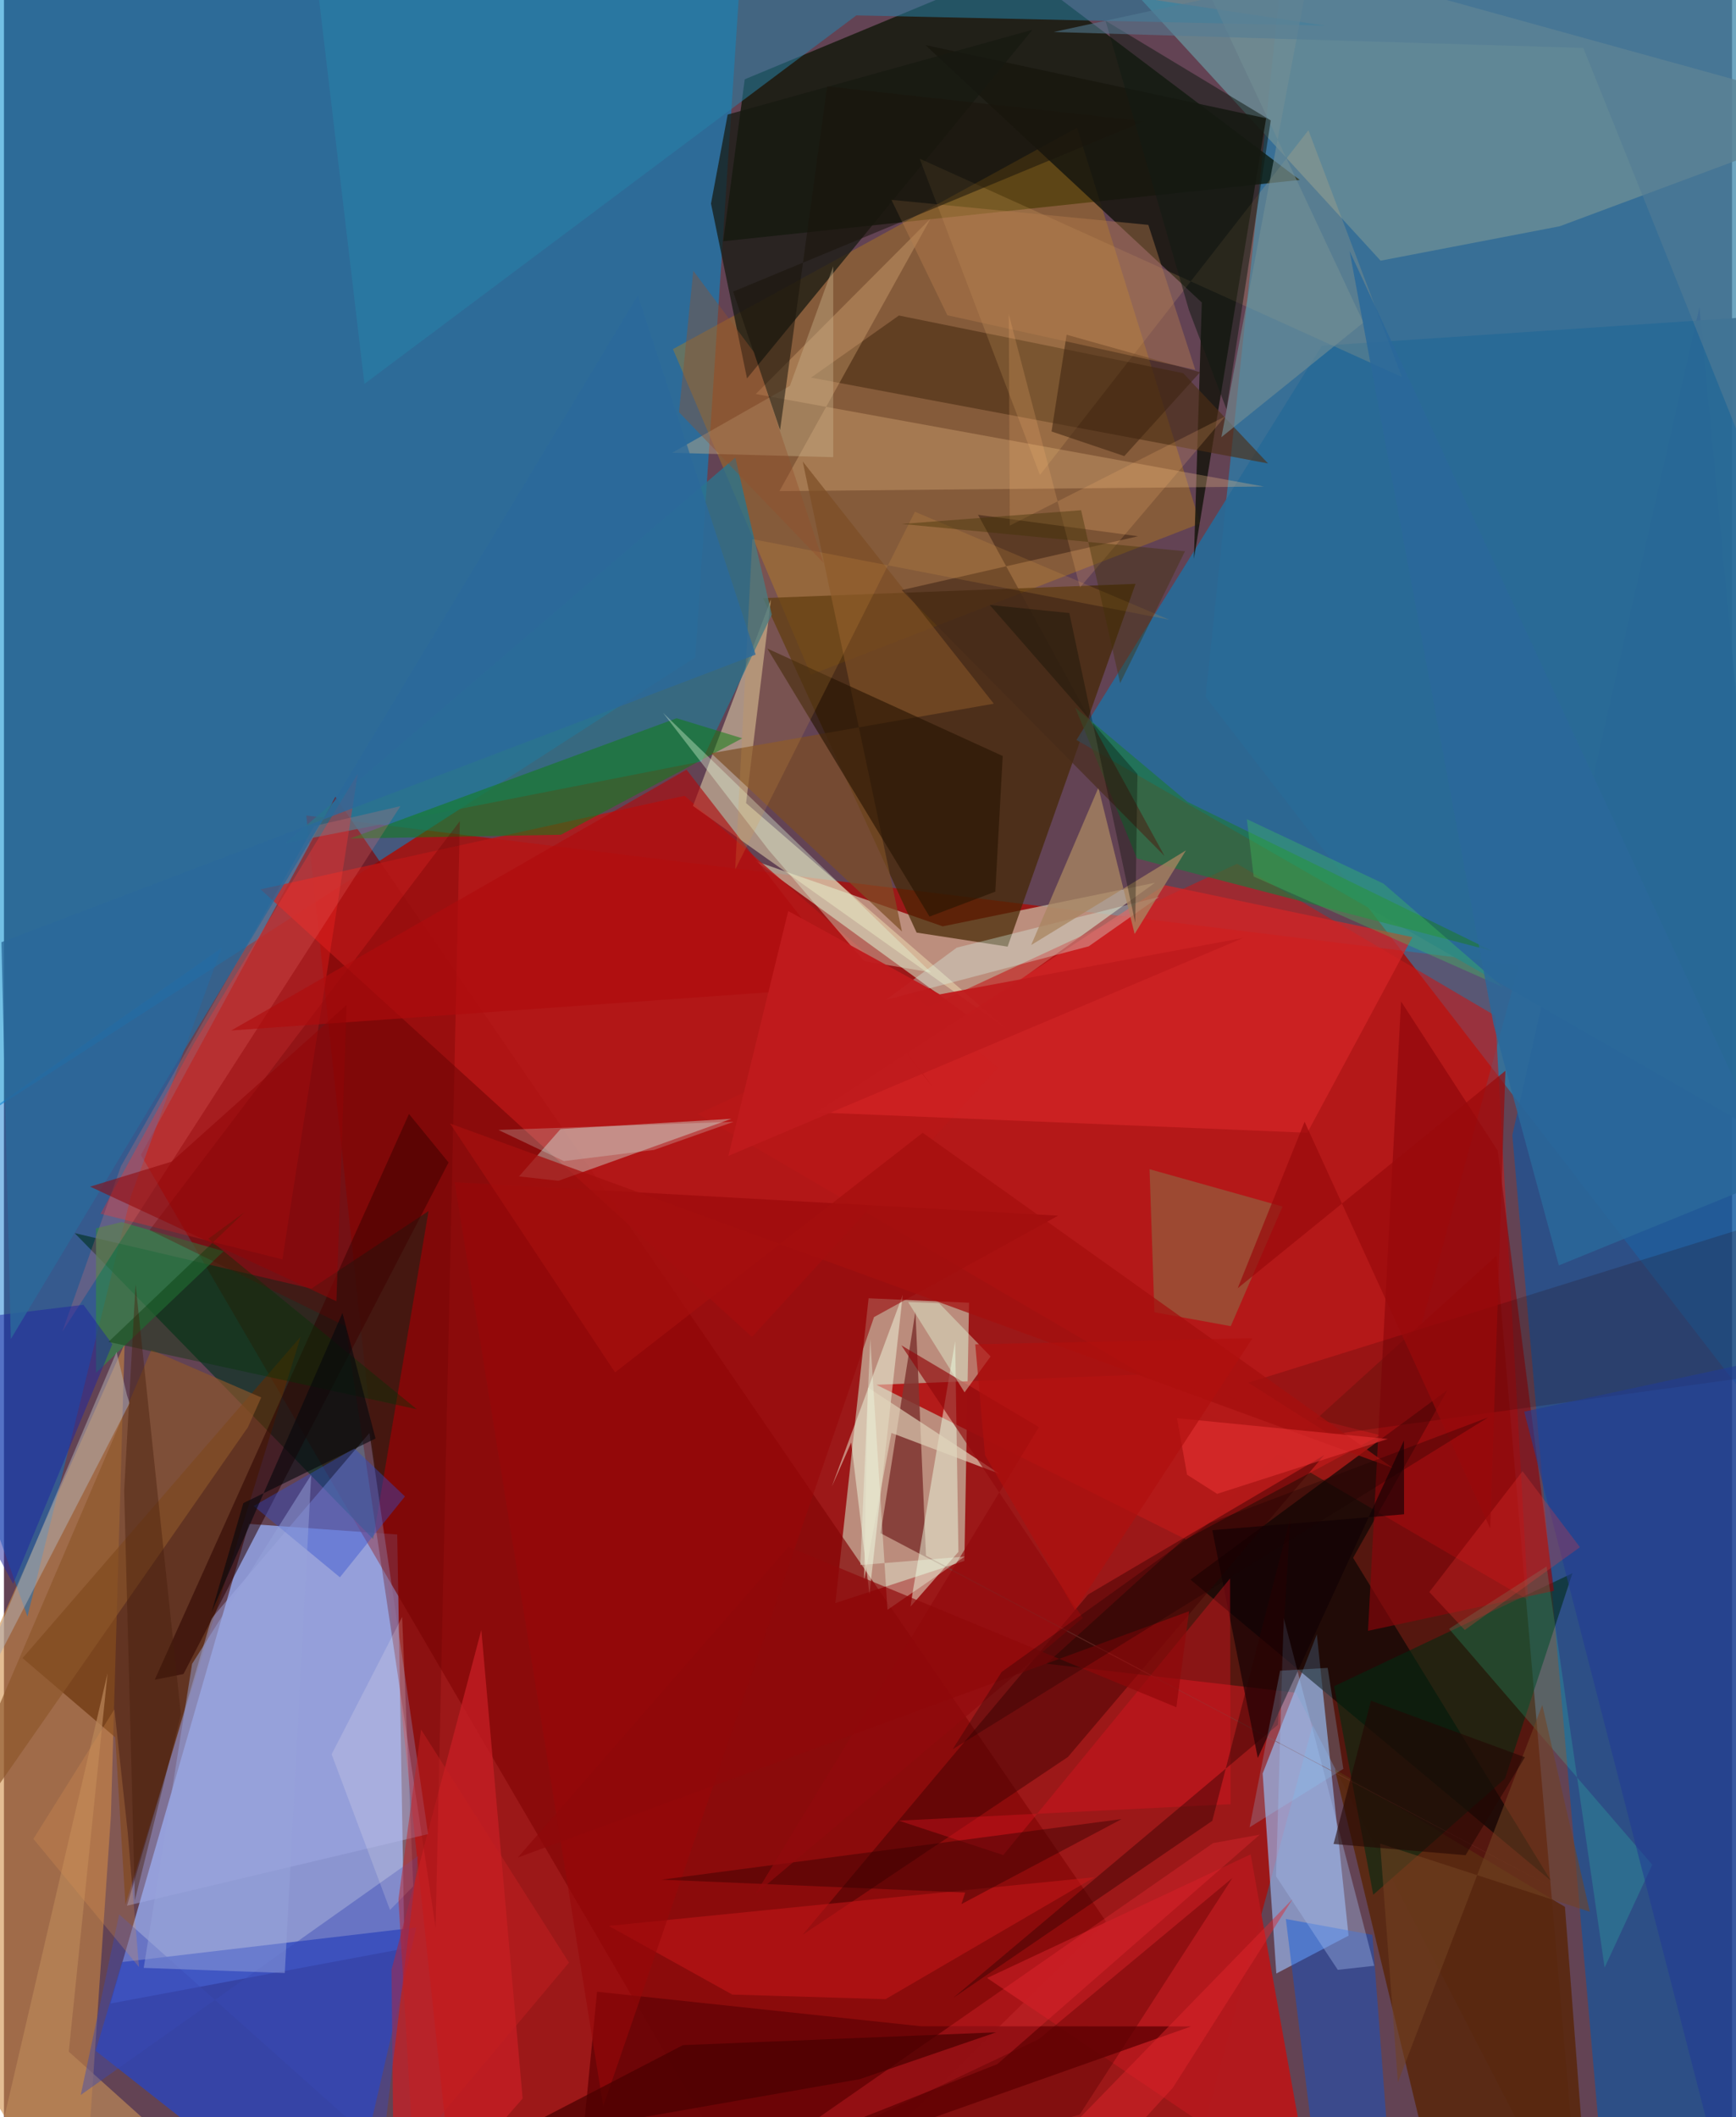 <svg xmlns="http://www.w3.org/2000/svg" width="228" height="278" viewBox="0 0 836 1024"><path fill="#634354" d="M0 0h836v1024H0z"/><path fill="#a41210" fill-opacity=".871" d="M564.84 1086l168.075-619.197-586.65-72.373 73.435 690.632z"/><path fill="#008ccf" fill-opacity=".549" d="M-49.603-15.348L359.493-62l-25.016 379.953-387.236 249.385z"/><path fill="#00a9ec" fill-opacity=".431" d="M581.287 337.043l259.991 336.75L854.873-62H623.31z"/><path fill="#97adf6" fill-opacity=".769" d="M51.54 969.033l66.954-231.972 71.757 5.113 3.509 200.28z"/><path fill="#56180f" fill-opacity=".996" d="M722.082 607.3L504.348 804.677l120.66 14.018L763.208 1086z"/><path fill="#1c5498" fill-opacity=".745" d="M820.231 148.605L898 970.114 776.526 1086l-46.82-536.959z"/><path fill="#d2e6c9" fill-opacity=".561" d="M418.29 627.924l-16.075 147.425 62.408-20.409 2.26-124.85z"/><path fill="#081301" fill-opacity=".718" d="M490.042-16.307L626.88 87.024l-278.92 29.673 10.416-78.345z"/><path fill="#840607" fill-opacity=".69" d="M533.132 929.335L374.139 1086 66.256 558.611l94.11-173.205z"/><path fill="#c9bba4" fill-opacity=".722" d="M454.156 448.048L363.591 416.5l103.417 75.24 89.854-64.791z"/><path fill="#99b6ee" fill-opacity=".675" d="M635.132 790.468l15.343 145.748-34.933 18.295-6.621-96.738z"/><path fill="#bb8014" fill-opacity=".392" d="M390.353 326.364L323.637 168.85 519.135 61.754l59.566 191.439z"/><path fill="#2944bf" fill-opacity=".765" d="M199.504 932.242L163.922 1086 44.366 991.904l12.777-42.93z"/><path fill="#432702" fill-opacity=".702" d="M485.544 457.856l-44.03-6.79-74.272-161.778 180.167-6.89z"/><path fill="#cf8b40" fill-opacity=".565" d="M58.37 649.986L-62 919.617 37.642 1086l14.091-207.641z"/><path fill="#0474d0" fill-opacity=".467" d="M61.413 578.528l-50.054 203.34L-62 575.798 105.253 458.51z"/><path fill="#c51818" fill-opacity=".588" d="M721.421 491.253l15.927 282.603-401.676-235.09 260.882-120.99z"/><path fill="#296996" fill-opacity=".941" d="M898 149.763l-260.447 17.453L518.84 357.9 839.2 541.95z"/><path fill="#01301f" fill-opacity=".616" d="M178.616 744.408l26.785-158.668-56.671 37.524-114.512-26.85z"/><path fill="#698c96" fill-opacity=".812" d="M898 55.314l-145.384 54.13-86.635 16.637L500.363-54.617z"/><path fill="#080703" fill-opacity=".675" d="M652.674 753.473l95.68 156.117-174.368-145.572 124.336-91.703z"/><path fill="#b71717" fill-opacity=".808" d="M361.877 646.623L124.13 430.14l205.142-45.252L480.77 516.515z"/><path fill="#eddbb1" fill-opacity=".514" d="M485.629 498.106L333.325 389.813l37.747-99.938-12.06 98.557z"/><path fill="#18170e" fill-opacity=".859" d="M575.658 270.25l3.832-123.942L445.786 21.811l164.801 35.39z"/><path fill="#2a758d" fill-opacity=".773" d="M136.277 407.784l217.542-186.475 17.65 75.95-34.039 71.017z"/><path fill="#622b01" fill-opacity=".592" d="M53.845 840.308L9.007 801.972l134.538-155.484-84.778 274.746z"/><path fill="#b4181c" fill-opacity=".969" d="M666.83 1086L475.627 956.69l127.491-59.806L637.041 1086z"/><path fill="#ff2623" fill-opacity=".329" d="M171.151 374.271l-36.442 234.85-87.981-22.088 45.278-82.51z"/><path fill="#d2fef3" fill-opacity=".373" d="M249.156 568.984l19.074 2.122 83.657-29.977-82.626 4.94z"/><path fill="#c81f25" fill-opacity=".737" d="M250.918 1014.973l-19.979-226.64-43.455 164.325L188.881 1086z"/><path fill="#161911" fill-opacity=".733" d="M359.47 183.043L342.046 98.46l8.065-43.045L497.527 14.41z"/><path fill="#592911" fill-opacity=".933" d="M643.808 855.68l47.85 198.589L767.666 1086l-12.508-163.721z"/><path fill="#670305" fill-opacity=".859" d="M574.327 980.103L274.984 1086l11.94-122.665 156.71 16.702z"/><path fill="#a2abe6" fill-opacity=".443" d="M205.187 887.092L59.524 921.734l40.867-138.912 76.426-89.754z"/><path fill="#2683a8" fill-opacity=".529" d="M412.38 7.441L174.378 185.676 145.163-62l494.34 74.432z"/><path fill="#b41a19" fill-opacity=".984" d="M549.627 664.881l-127.555 4.887 149.657 74.755 94.052-50.353z"/><path fill="#4c2e15" fill-opacity=".631" d="M432.959 152.607l137.518 27.885 41.068 43.666-221.098-41.518z"/><path fill="#f4c088" fill-opacity=".298" d="M609.536 235.331L363.71 190.572l84.48-84.746-73.039 131.71z"/><path fill="#002a12" fill-opacity=".573" d="M662.424 916.406l63.754-56.147 32.606-99.336-115.291 54.636z"/><path fill="#0154df" fill-opacity=".404" d="M639.543 1086l-19.401-157.861 41.887 7.684L673.355 1086z"/><path fill="#1f783d" fill-opacity=".671" d="M720.05 459.99l-171.937-44.766-29.84-72.945 54.293 45.574z"/><path fill="#d32526" fill-opacity=".718" d="M630.557 547.871l50.817-94.614-119.81-25.144L392.92 538.017z"/><path fill="#127d15" fill-opacity=".537" d="M269.488 403.732l-102.2 1.858 158.13-58.205 31.731 9.706z"/><path fill="#789c60" fill-opacity=".373" d="M556.555 634.693l36.936 6.727 25.058-57.865-64.337-18.044z"/><path fill="#8d050b" fill-opacity=".631" d="M722.644 556.556l-46.773-72.22-15.978 304.435 89.959-19.343z"/><path fill="#3e0000" fill-opacity=".475" d="M514.705 849.797l-128.413 86.076L524.48 771.207l114.166-67.377z"/><path fill="#ffc676" fill-opacity=".161" d="M676.264 182.31L631.06 63.006l-129.878 166.72-58.204-153z"/><path fill="#7c4e25" fill-opacity=".71" d="M342.132 364.315l92.307 86.226-48.034-227.352 92.457 117.166z"/><path fill="#2b0300" fill-opacity=".545" d="M195.944 538.781l19.15 23.468-128.247 247.42-13.894 2.76z"/><path fill="#f2fce0" fill-opacity=".486" d="M400.498 719.01l34.327-92.804-16.129 144.827-8.82-73.328z"/><path fill="#7f3631" fill-opacity=".855" d="M424.105 741.562l16.846-107.319 5.11 118.184 306.888 162.535z"/><path fill="#eeffe4" fill-opacity=".482" d="M460.17 648.655l1.567 101.924-23.17 26.474.92-6.19z"/><path fill="#281502" fill-opacity=".631" d="M479.586 431.265l-31.813 12.057-78.471-129.635 113.873 51.965z"/><path fill="#8c5529" fill-opacity=".659" d="M71.322 652.908L-44.844 924.154l162.848-233.82 6.464-14.443z"/><path fill="#a4bcec" fill-opacity=".38" d="M645.263 952.739l-29.864-45.243 3.685-125.096 43.796 168.387z"/><path fill="#dbfff2" fill-opacity=".322" d="M460.956 458.333l97.872-24.53-34.052 23.901-98.044 25.869z"/><path fill="#e7ffe2" fill-opacity=".357" d="M448.463 470.32l-32.32-5.477-46.164-53.67-51.117-66.387z"/><path fill="#c71619" fill-opacity=".545" d="M426.475 966.934l-74.116-2.23-59.8-33.215 235.057-23.56z"/><path fill="#33824a" fill-opacity=".722" d="M44.534 594.113l12.408-3.043 49.347 14.091-61.751 58.849z"/><path fill="#b0abac" fill-opacity=".553" d="M-32.895 860.14L54.46 653.872l5.047 20.88 1.254 3.924z"/><path fill="#200" fill-opacity=".184" d="M641.594 693.912l-39.6-25.164L898 576.47l-28.523 86.177z"/><path fill="#6a0000" fill-opacity=".306" d="M165.264 641.43l-94.795-46.475 150.083-197.831-11.731 535.184z"/><path fill="#2f4dcf" fill-opacity=".404" d="M193.986 723.775l-24.473-23.233-48.719 27.867 41.738 34.47z"/><path fill="#cbb28c" fill-opacity=".412" d="M401.177 221.123l-77.952-2.106 56.992-32.386 20.973-57.835z"/><path fill="#100104" fill-opacity=".635" d="M606.575 850.25l-22.032-110.16 92.811-7.68-.088-35.643z"/><path fill="#dd131f" fill-opacity=".392" d="M593.16 763.44l.269 109.178-160.541 7.96 50.553 16.66z"/><path fill="#2fffbc" fill-opacity=".165" d="M797.41 901.898l-23.06 49.763-28.068-194.035-47.194 30.204z"/><path fill="#a88661" fill-opacity=".765" d="M529.456 380.982l-32.511 76.093 74.872-45.772-24.828 40.427z"/><path fill="#f2736e" fill-opacity=".227" d="M28.203 644.125l28.37-80.028 93.482-164.56 41.736-9.626z"/><path fill="#980809" fill-opacity=".6" d="M509.975 587.976l-89.058 49.05-131.003 381.76-71.896-447z"/><path fill="#300" fill-opacity=".431" d="M463.196 920.94l1.822-5.584-146.866-6.23 222.57-29.298z"/><path fill="#3c230f" fill-opacity=".549" d="M506.79 208.694l35.203 11.899 36.637-40.55-64.544-18.144z"/><path fill="#ff303a" fill-opacity=".263" d="M366.012 1043.751L584.937 891.45l22.585-4.095-126.967 110.99z"/><path fill="#213b94" fill-opacity=".576" d="M898 1086l-61.992-12.372L735.46 682.77l145.72-31.489z"/><path fill="#472b1a" fill-opacity=".643" d="M434.276 285.414l114.388-26.05-77.433-10.37 90.252 165.063z"/><path fill="#af0b0d" fill-opacity=".635" d="M330.205 372.26L109.95 498.41l303.072-21.518 36.245 48.883z"/><path fill="#e0d5bb" fill-opacity=".663" d="M429.324 693.062l52.346 19.791-63.74-41.748-1.83 93.173z"/><path fill="#b67d4e" fill-opacity=".416" d="M576.327 178.872l-22.713-70.101-124.279-12.104 27.058 55.815z"/><path fill="#1e25a1" fill-opacity=".498" d="M52.42 650.175L4.455 766.06-62 643.33l100.466-12.25z"/><path fill="#b88458" fill-opacity=".733" d="M-14.248 1086l64.365-276.706L31.362 992.31 135.59 1086z"/><path fill="#718e94" fill-opacity=".627" d="M588.971 211.445l68.717-55.427L555.455-62l78.43 35.54z"/><path fill="#1a140b" fill-opacity=".553" d="M551.463 58.645L398.227 41.779l-22.765 166.209-22.708-66.93z"/><path fill="#defff7" fill-opacity=".227" d="M314.508 556.173l38.48-13.602-113.786 3.938 31.685 15.064z"/><path fill="#111a13" fill-opacity=".537" d="M573.218 149.866l18.201 48.065 21.42-139.689-79.918-48.195z"/><path fill="#003503" fill-opacity=".373" d="M50.576 649.022l65.884-62.768-17.564 12.866 100.816 82.476z"/><path fill="#f33634" fill-opacity=".263" d="M734.645 711.57l-45.093 58.432 17.144 18.38 55.729-40.06z"/><path fill="#4a0000" fill-opacity=".722" d="M480.005 982.96l-151.535 6.205-91.489 47.512 176.966-31.045z"/><path fill="#2b0000" fill-opacity=".404" d="M622.305 734.171L616.313 834.2 459.299 966.253l125.251-85.572z"/><path fill="#de9d46" fill-opacity=".18" d="M440.686 247.508l123.09 52.25-201.733-39.009-8.3 159.817z"/><path fill="#910a0d" fill-opacity=".675" d="M521.908 782.553l-87.777-131.87 66.582 39.556-137.195 225.89z"/><path fill="#e6ffde" fill-opacity=".4" d="M452.431 630.324l-15.005-.556 27.286 43.66 12.594-17.359z"/><path fill="#734323" fill-opacity=".561" d="M665.745 891.684l8.614 115.446 69.846-182.495 23.021 100.038z"/><path fill="#2b699b" fill-opacity=".78" d="M306.649 142.856l57.017 173.761L-1.222 455.713l4.54 191.937z"/><path fill="#ffba75" fill-opacity=".192" d="M486.106 151.952l.489 102.259 104.207-52.819-70.234 82.731z"/><path fill="#5c0001" fill-opacity=".388" d="M500.55 986.312L289.956 1086l230.41-63.186 73.892-114.471z"/><path fill="#3a4ab5" fill-opacity=".427" d="M37.144 1013.253l18.573-87.356 127.373 113.789 17.218-141.974z"/><path fill="#920507" fill-opacity=".545" d="M165.738 486.092l-84.594 75.74-39.46 12.102 119.15 55.449z"/><path fill="#403105" fill-opacity=".396" d="M571.35 266.615l-136.945-13.2 86.697-6.647 18.878 83.689z"/><path fill="#97a2da" fill-opacity=".486" d="M91.015 804.758l-23.4 147.046 68.248 2.467 12.784-240.914z"/><path fill="#a50f0e" fill-opacity=".741" d="M295.626 663.778L215.802 543.39l456.012 166.59-227.35-162.097z"/><path fill="#eeffe6" fill-opacity=".369" d="M419.108 647.633l-4.826 109.31 50.521-4.086-37.385 25.764z"/><path fill="#461e0a" fill-opacity=".42" d="M63.35 919.013l-5.198-198.03 5.515-99.78 21.927 207.991z"/><path fill="#8cd4ff" fill-opacity=".224" d="M602.61 883.79l45.35-28.26-7.587-48.831-23.016 1.355z"/><path fill="#ed3436" fill-opacity=".533" d="M567.487 685.92l101.992 10.068-82.579 26.538-14.535-9.25z"/><path fill="#3fc859" fill-opacity=".337" d="M725.2 477.475l-120.62-53.522-3.31-27.753 66.088 31.157z"/><path fill="#2a689a" fill-opacity=".835" d="M650.976 121.438l69.654 374.03 31.585 116.56 106.445-43.314z"/><path fill="#93502b" fill-opacity=".396" d="M326.564 199.372l6.921-68.403 29.3 39.299 33.734 102.015z"/><path fill="#06080d" fill-opacity=".604" d="M163.752 635.05l16.018 60.702-63.964 31.255-15.432 52.91z"/><path fill="#c01b1d" fill-opacity=".949" d="M452.735 480.94l-73.328-40.316-28.961 118.453L599.56 453.63z"/><path fill="#230602" fill-opacity=".576" d="M735.79 849.915l-74.49-27.353-18.077 69.317 63.835 5.42z"/><path fill="#fff7f3" fill-opacity=".176" d="M198.01 912.337l-11.246 11.456-28.245-75.3 34.105-66.437z"/><path fill="#8f080a" fill-opacity=".671" d="M248.578 898.414L573.336 779.3l-6.15 46.454-187.655-77.57z"/><path fill="#990a0b" fill-opacity=".686" d="M726.356 517.909L596.846 623.08l32.366-80.529 89.797 196.64z"/><path fill="#de9451" fill-opacity=".259" d="M14.252 889.4l51.084 62-5.477-65.279-6.41-59.401z"/><path fill="#190000" fill-opacity=".294" d="M482.668 808.652l100.476-71.981 134.853-51.115-259.023 160.496z"/><path fill="#060a01" fill-opacity=".325" d="M515.4 296.51l31.888 149.806 1.068-71.906-71.462-81.809z"/><path fill="#c31e21" fill-opacity=".471" d="M201.795 836.51l71.547 112.73-75.49 89.954-7.009-120.572z"/><path fill="#537c94" fill-opacity=".569" d="M764.035 23.18L507.78 15.476 864.54-62l23.892 395.068z"/><path fill="#b0100e" fill-opacity=".671" d="M604.01 647.236l-134.126 2.978 4.727 53.634 43.554 74.81z"/><path fill="#e1262d" fill-opacity=".455" d="M495.592 1086h-35.07l162.854-167.46-57.97 91.323z"/></svg>